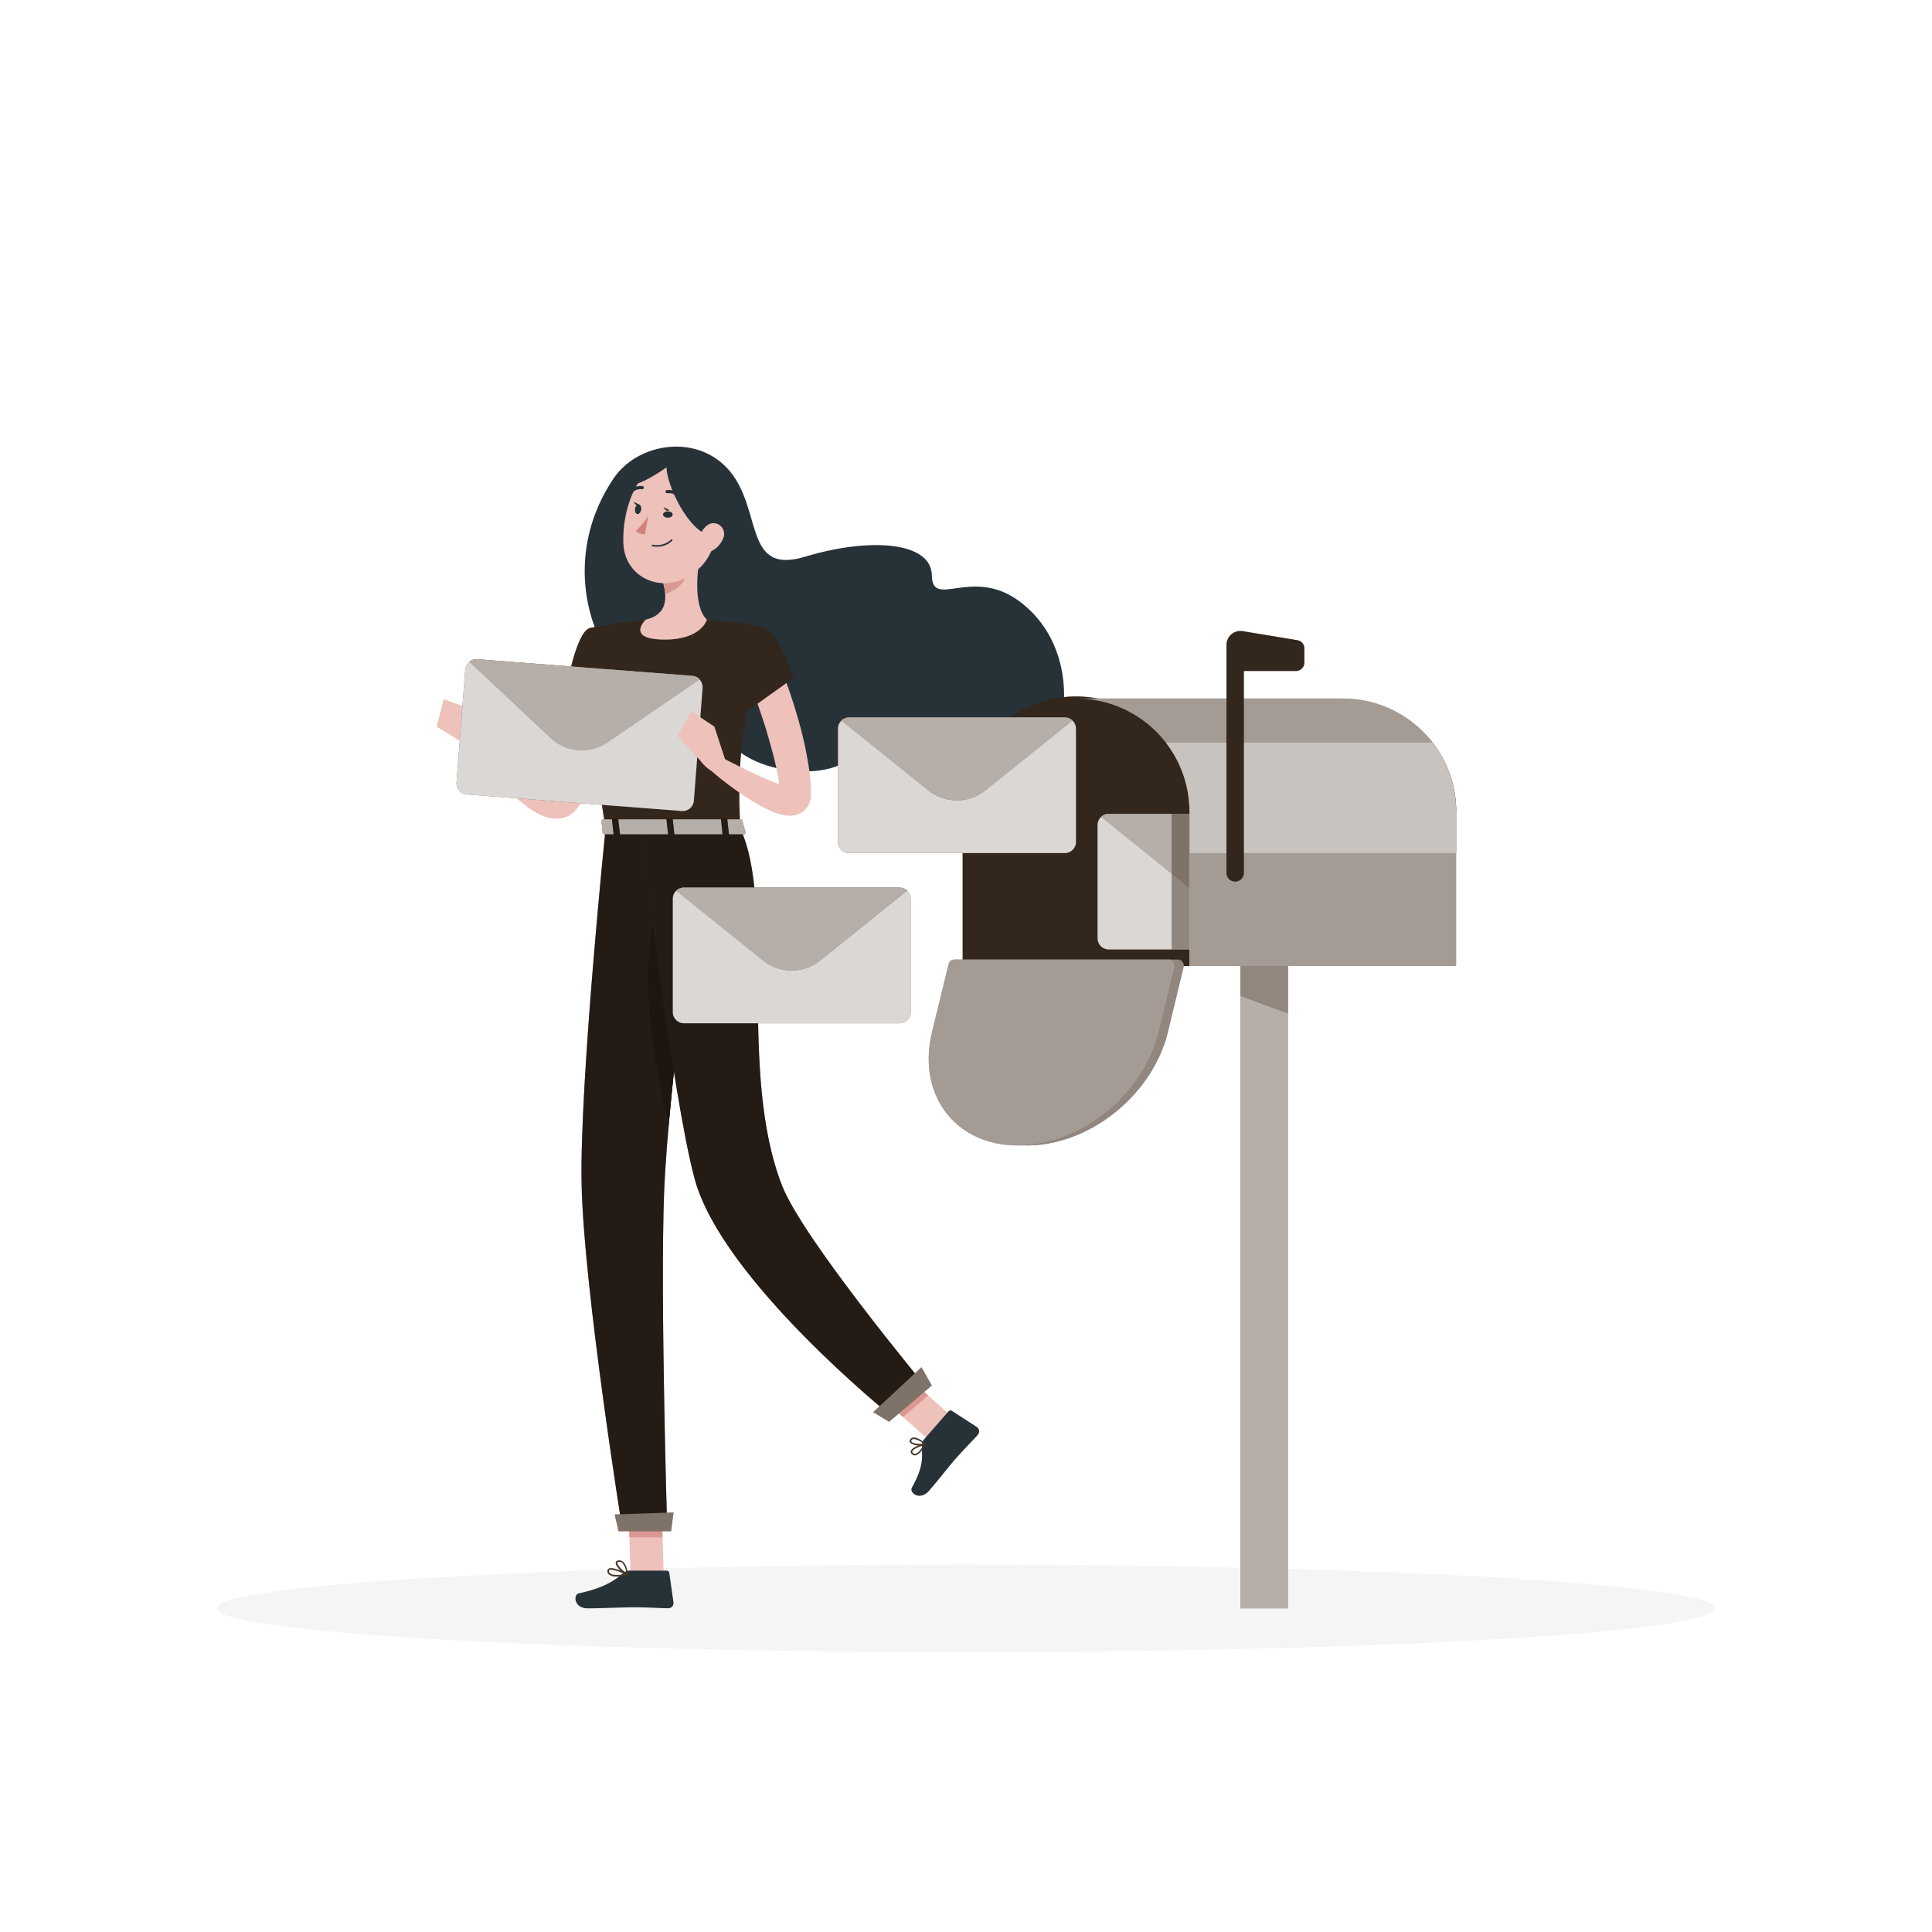 <svg class="animated" id="freepik_stories-mailbox" xmlns="http://www.w3.org/2000/svg" viewBox="0 0 500 500" version="1.1" xmlns:xlink="http://www.w3.org/1999/xlink" xmlns:svgjs="http://svgjs.com/svgjs"><style>svg#freepik_stories-mailbox:not(.animated) .animable {opacity: 0;}svg#freepik_stories-mailbox.animated #freepik--Character--inject-101 {animation: 3s Infinite  linear floating;animation-delay: 0s;}svg#freepik_stories-mailbox.animated #freepik--Mailbox--inject-101 {animation: 3s Infinite  linear floating;animation-delay: -1.5s;}            @keyframes floating {                0% {                    opacity: 1;                    transform: translateY(0px);                }                50% {                    transform: translateY(-10px);                }                100% {                    opacity: 1;                    transform: translateY(0px);                }            }        </style><g id="freepik--Shadow--inject-101" class="animable" style="transform-origin: 250px 416.24px;"><ellipse cx="250" cy="416.24" rx="193.89" ry="11.32" style="fill: rgb(245, 245, 245); transform-origin: 250px 416.24px;" id="eld1dtb2xlwui" class="animable"></ellipse></g><g id="freepik--Character--inject-101" class="animable" style="transform-origin: 194.196px 265.913px;"><path d="M158.6,173c-.17,2.85-.5,5.47-.87,8.18s-.88,5.36-1.45,8A89.24,89.24,0,0,1,151.46,205l-.86,1.92-.22.48-.11.24c0,.08-.06.14-.14.31a8.3,8.3,0,0,1-1.13,1.69,6.49,6.49,0,0,1-4.11,2.18,8.37,8.37,0,0,1-3.52-.37,16.82,16.82,0,0,1-4.45-2.3,37.58,37.58,0,0,1-3.38-2.73,77.7,77.7,0,0,1-10.7-12.33l3.32-2.81c1.85,1.74,3.79,3.5,5.72,5.18s3.92,3.28,5.91,4.71a32.58,32.58,0,0,0,3,1.92,10.17,10.17,0,0,0,2.63,1.11c.31.06.51,0,.37,0a1.23,1.23,0,0,0-.73.34c-.07.06-.08.07-.07,0l.3-.79.65-1.72a100.76,100.76,0,0,0,3.82-14.54c.5-2.48.85-5,1.23-7.52s.64-5.1.86-7.49Z" style="fill: rgb(238, 193, 187); transform-origin: 140.72px 192.175px;" id="el23rnai0y2i3" class="animable"></path><path d="M152.63,162.56c-3.54.9-6,15.45-6,15.45l9.74,6.63S165.7,170,163,166.07,157.78,161.25,152.63,162.56Z" style="fill: rgb(73, 54, 40); transform-origin: 155.06px 173.318px;" id="elrenh4p0041" class="animable"></path><g id="elvl4fee3zsub"><path d="M152.63,162.56c-3.54.9-6,15.45-6,15.45l9.74,6.63S165.7,170,163,166.07,157.78,161.25,152.63,162.56Z" style="opacity: 0.3; transform-origin: 155.06px 173.318px;" class="animable"></path></g><polygon points="152.94 165.81 150.23 180.48 155.7 184.19 152.94 165.81" style="fill: rgb(73, 54, 40); transform-origin: 152.965px 175px;" id="el400gr8435zh" class="animable"></polygon><g id="elmb4athtuh4l"><polygon points="152.94 165.81 150.23 180.48 155.7 184.19 152.94 165.81" style="opacity: 0.5; transform-origin: 152.965px 175px;" class="animable"></polygon></g><path d="M126.26,190.71l-4.64-7.32L119,191.71s3.8,4,7.24,3Z" style="fill: rgb(238, 193, 187); transform-origin: 122.63px 189.13px;" id="elq98nj194vvb" class="animable"></path><polygon points="114.83 180.97 113 188.05 118.99 191.71 121.62 183.39 114.83 180.97" style="fill: rgb(238, 193, 187); transform-origin: 117.31px 186.34px;" id="elp39in7mpmtr" class="animable"></polygon><polygon points="171.76 407.48 163.18 407.48 162.6 387.61 171.18 387.61 171.76 407.48" style="fill: rgb(238, 193, 187); transform-origin: 167.18px 397.545px;" id="eltkepnaqg3td" class="animable"></polygon><polygon points="247.46 367.63 240.92 373.18 225.96 359.82 232.5 354.27 247.46 367.63" style="fill: rgb(238, 193, 187); transform-origin: 236.71px 363.725px;" id="elabyic1t382a" class="animable"></polygon><path d="M239.13,372.52l6.34-7.26a.67.67,0,0,1,.89-.13l6.47,4.19a1.37,1.37,0,0,1,.24,2c-2.25,2.49-3.46,3.58-6.25,6.77-1.72,2-4,5-6.39,7.72s-5.18.52-4.43-.82c3.33-6,2.53-8.13,2.58-11.09A2.26,2.26,0,0,1,239.13,372.52Z" style="fill: rgb(38, 50, 56); transform-origin: 244.637px 376.061px;" id="el1joqpos16rw" class="animable"></path><path d="M162.88,406.48h9.64a.69.69,0,0,1,.69.59l1.09,7.63a1.36,1.36,0,0,1-1.37,1.52c-3.36-.06-5-.25-9.22-.25-2.61,0-8,.27-11.6.27s-3.8-3.56-2.3-3.89c6.73-1.44,9.37-3.44,11.64-5.34A2.26,2.26,0,0,1,162.88,406.48Z" style="fill: rgb(38, 50, 56); transform-origin: 161.619px 411.36px;" id="el0l83a3zk1cw" class="animable"></path><polygon points="162.6 387.62 162.9 397.86 171.48 397.86 171.19 387.62 162.6 387.62" style="fill: rgb(219, 151, 146); transform-origin: 167.04px 392.74px;" id="el54eygs6rksy" class="animable"></polygon><polygon points="232.5 354.27 225.96 359.83 233.68 366.71 240.22 361.15 232.5 354.27" style="fill: rgb(219, 151, 146); transform-origin: 233.09px 360.49px;" id="elh4u9tduhbaf" class="animable"></polygon><path d="M158.78,123.83c5.79-8.61,19.67-11.47,28.31-3.75,11,9.83,4.33,29.1,21.24,24s32.75-3.88,32.84,4.87,10.42-2.36,22.58,6.62c24.62,18.17,5.79,64.9-15.86,47.05-14.2-11.7-19.17-16.72-26.25-7.8s-32.29,4.71-34.55-6.54S168.75,182.5,160,172.67,146.43,142.18,158.78,123.83Z" style="fill: rgb(38, 50, 56); transform-origin: 213.356px 161.099px;" id="el9pi5p6z54nj" class="animable"></path><path d="M152.63,162.56s-4.09,1.44,4.1,51.78h34.84c-.59-14.18-.6-22.92,6.18-52a103.63,103.63,0,0,0-14.8-1.94,109.79,109.79,0,0,0-15.82,0C160.33,161,152.63,162.56,152.63,162.56Z" style="fill: rgb(73, 54, 40); transform-origin: 174.679px 187.227px;" id="elnsm9uzvb2v" class="animable"></path><g id="elgo954nb2k8"><path d="M152.63,162.56s-4.09,1.44,4.1,51.78h34.84c-.59-14.18-.6-22.92,6.18-52a103.63,103.63,0,0,0-14.8-1.94,109.79,109.79,0,0,0-15.82,0C160.33,161,152.63,162.56,152.63,162.56Z" style="opacity: 0.3; transform-origin: 174.679px 187.227px;" class="animable"></path></g><path d="M181.38,142.55c-1,5.09-2,14.42,1.57,17.82,0,0-1.39,5.16-10.85,5.16-10.4,0-5-5.16-5-5.16,5.67-1.36,5.53-5.57,4.54-9.53Z" style="fill: rgb(238, 193, 187); transform-origin: 174.324px 154.04px;" id="el7wqzlvj2anj" class="animable"></path><path d="M177.42,145.93l-5.75,4.91a15.33,15.33,0,0,1,.49,2.81c2.17-.32,5.15-2.7,5.38-5A7.62,7.62,0,0,0,177.42,145.93Z" style="fill: rgb(219, 151, 146); transform-origin: 174.64px 149.79px;" id="elw9my4rzhbl" class="animable"></path><path d="M186.75,133.21c-2,8.28-2.66,11.83-7.65,15.37-7.5,5.34-17.23,1.07-17.75-7.63-.47-7.84,2.88-20.06,11.66-21.94A11.61,11.61,0,0,1,186.75,133.21Z" style="fill: rgb(238, 193, 187); transform-origin: 174.207px 134.836px;" id="el5og5u9446hm" class="animable"></path><path d="M156.73,214.34s-6.77,66.09-6.21,92.25c.59,27.22,10.56,89.28,10.56,89.28h11.6s-1.84-60.47-.81-87.2c1.12-29.13,10.37-94.33,10.37-94.33Z" style="fill: rgb(73, 54, 40); transform-origin: 166.364px 305.105px;" id="el18loy920h4j" class="animable"></path><g id="elx13y42ywbi"><path d="M156.73,214.34s-6.77,66.09-6.21,92.25c.59,27.22,10.56,89.28,10.56,89.28h11.6s-1.84-60.47-.81-87.2c1.12-29.13,10.37-94.33,10.37-94.33Z" style="opacity: 0.5; transform-origin: 166.364px 305.105px;" class="animable"></path></g><polygon points="173.68 396.29 160.07 396.29 159.07 391.95 174.32 391.42 173.68 396.29" style="fill: rgb(73, 54, 40); transform-origin: 166.695px 393.855px;" id="elehwmsfbeu0q" class="animable"></polygon><g id="elq2bz88h05te"><polygon points="173.68 396.29 160.07 396.29 159.07 391.95 174.32 391.42 173.68 396.29" style="fill: rgb(255, 255, 255); opacity: 0.3; transform-origin: 166.695px 393.855px;" class="animable"></polygon></g><path d="M171.75,230.79c-8.55,17.21-1.71,48.62,1.31,60.3,1.56-17.54,4.17-39,6.21-54.75C178,227.43,175.7,222.85,171.75,230.79Z" style="fill: rgb(73, 54, 40); transform-origin: 173.437px 258.895px;" id="elxzt44308c" class="animable"></path><g id="elgpuqsn1aj6v"><path d="M171.75,230.79c-8.55,17.21-1.71,48.62,1.31,60.3,1.56-17.54,4.17-39,6.21-54.75C178,227.43,175.7,222.85,171.75,230.79Z" style="opacity: 0.6; transform-origin: 173.437px 258.895px;" class="animable"></path></g><path d="M165.93,214.34s7.89,68.71,13.85,90.77c7.08,26.19,51,61.43,51,61.43l8.91-7.57s-31.86-38.29-37.27-52.08c-11.55-29.45-1.66-73.33-10.89-92.55Z" style="fill: rgb(73, 54, 40); transform-origin: 202.81px 290.44px;" id="elk0dpeotfw1r" class="animable"></path><g id="el4so6dbac8ag"><path d="M165.93,214.34s7.89,68.71,13.85,90.77c7.08,26.19,51,61.43,51,61.43l8.91-7.57s-31.86-38.29-37.27-52.08c-11.55-29.45-1.66-73.33-10.89-92.55Z" style="opacity: 0.5; transform-origin: 202.81px 290.44px;" class="animable"></path></g><polygon points="241.16 358.56 230.09 367.96 225.96 365.48 238.47 353.84 241.16 358.56" style="fill: rgb(73, 54, 40); transform-origin: 233.56px 360.9px;" id="els1hd9tpjdi" class="animable"></polygon><g id="elfyenxyee4ou"><polygon points="241.16 358.56 230.09 367.96 225.96 365.48 238.47 353.84 241.16 358.56" style="fill: rgb(255, 255, 255); opacity: 0.3; transform-origin: 233.56px 360.9px;" class="animable"></polygon></g><g id="eleag5y798xq"><ellipse cx="172.84" cy="133.16" rx="1.25" ry="0.82" style="fill: rgb(38, 50, 56); transform-origin: 172.84px 133.16px; transform: rotate(-79.96deg);" class="animable"></ellipse></g><path d="M165.94,131.94c-.12.68-.58,1.17-1,1.09s-.71-.7-.59-1.38.58-1.17,1-1.09S166.06,131.26,165.94,131.94Z" style="fill: rgb(38, 50, 56); transform-origin: 165.145px 131.795px;" id="elc67ztacaj27" class="animable"></path><path d="M165.54,130.63l-1.55-.76S164.6,131.3,165.54,130.63Z" style="fill: rgb(38, 50, 56); transform-origin: 164.765px 130.339px;" id="elnoyr4i6dd4" class="animable"></path><path d="M167.77,133.47a18.61,18.61,0,0,1-3.2,3.92,3,3,0,0,0,2.35.88Z" style="fill: rgb(212, 130, 125); transform-origin: 166.17px 135.874px;" id="elz3xkj56oter" class="animable"></path><path d="M170,141.49a6,6,0,0,1-1.16-.11.2.2,0,0,1-.16-.23.21.21,0,0,1,.23-.17,5.51,5.51,0,0,0,4.78-1.33.2.2,0,0,1,.28,0,.2.2,0,0,1,0,.29A5.65,5.65,0,0,1,170,141.49Z" style="fill: rgb(38, 50, 56); transform-origin: 171.355px 140.542px;" id="el3sfvhxuzh81" class="animable"></path><path d="M173.35,118.31c-3.83,2.2,5.62,23,12.53,20.08s4.67-14.53,1.25-17.45S178.66,115.27,173.35,118.31Z" style="fill: rgb(38, 50, 56); transform-origin: 181.427px 127.827px;" id="eleqoy8koef9t" class="animable"></path><path d="M171.2,117.33s-4.61.67-7.69,6.42,14.62-5.62,12.12-6.42A7,7,0,0,0,171.2,117.33Z" style="fill: rgb(38, 50, 56); transform-origin: 169.511px 121.169px;" id="el4ee60hwdvxo" class="animable"></path><path d="M187.1,139.45a6.17,6.17,0,0,1-3.37,3.35c-2,.82-3.27-.93-2.91-3,.33-1.83,1.77-4.46,3.9-4.41A2.79,2.79,0,0,1,187.1,139.45Z" style="fill: rgb(238, 193, 187); transform-origin: 184.083px 139.198px;" id="eluecjdkwjnhp" class="animable"></path><path d="M175.75,128.82a.42.42,0,0,1-.29-.12,3.2,3.2,0,0,0-2.74-1.06.41.41,0,0,1-.47-.33.4.4,0,0,1,.32-.47,4,4,0,0,1,3.48,1.3.41.41,0,0,1,0,.57A.38.38,0,0,1,175.75,128.82Z" style="fill: rgb(38, 50, 56); transform-origin: 174.204px 127.815px;" id="elbj9wc3brw86" class="animable"></path><path d="M163.14,127.78a.39.39,0,0,1-.28-.12.41.41,0,0,1,0-.57,4,4,0,0,1,3.48-1.29.41.41,0,0,1-.15.8,3.23,3.23,0,0,0-2.74,1.05A.43.43,0,0,1,163.14,127.78Z" style="fill: rgb(38, 50, 56); transform-origin: 164.685px 126.774px;" id="elodz3zpr70sm" class="animable"></path><path d="M201.51,171.48a135.51,135.51,0,0,1,4.87,14,96.52,96.52,0,0,1,3.17,14.71c.13,1.29.28,2.56.32,3.9l0,1a7,7,0,0,1-.15,2,5.59,5.59,0,0,1-.65,1.56,5.08,5.08,0,0,1-1.31,1.42,5.43,5.43,0,0,1-2.71,1,7.16,7.16,0,0,1-1.78-.05,10.2,10.2,0,0,1-1.32-.27,18.37,18.37,0,0,1-2.14-.74,33,33,0,0,1-3.57-1.78,82,82,0,0,1-12.11-8.69l2.46-3.59c4.21,2.13,8.49,4.35,12.68,6.06,1,.43,2.09.8,3.05,1.09a11,11,0,0,0,1.31.31,2.82,2.82,0,0,0,.46,0c.1,0,.15,0,0,0a1.92,1.92,0,0,0-1,.41,2.78,2.78,0,0,0-1,1.49c-.1.33-.06.61-.1.17l-.09-.81c-.09-1.07-.29-2.17-.47-3.27-.4-2.22-.88-4.45-1.49-6.68s-1.22-4.47-1.91-6.7c-1.43-4.43-3-8.95-4.64-13.23Z" style="fill: rgb(238, 193, 187); transform-origin: 197.008px 191.292px;" id="el5j8c6w36jhh" class="animable"></path><path d="M197.75,162.31c3.49,1.07,7.68,13.09,7.68,13.09l-13.54,9.68s-4.94-10-3.48-14.55C189.94,165.83,193.76,161.1,197.75,162.31Z" style="fill: rgb(73, 54, 40); transform-origin: 196.785px 173.599px;" id="elraz1p2vgam" class="animable"></path><g id="el8cdunk80bxl"><path d="M197.75,162.31c3.49,1.07,7.68,13.09,7.68,13.09l-13.54,9.68s-4.94-10-3.48-14.55C189.94,165.83,193.76,161.1,197.75,162.31Z" style="opacity: 0.3; transform-origin: 196.785px 173.599px;" class="animable"></path></g><path d="M236.79,376.66a1.19,1.19,0,0,1-.91-.47.68.68,0,0,1-.16-.68c.31-1.05,3.29-1.9,3.63-2a.21.21,0,0,1,.21.07.2.2,0,0,1,0,.22c-.54,1-1.59,2.73-2.68,2.85Zm2.2-2.61c-1.18.37-2.72,1-2.88,1.58a.26.26,0,0,0,.08.3.77.77,0,0,0,.68.32C237.45,376.18,238.23,375.37,239,374.05Z" style="fill: rgb(73, 54, 40); transform-origin: 237.64px 375.082px;" id="elli4ofzf7x7k" class="animable"></path><path d="M238.05,374.08a3.58,3.58,0,0,1-2.49-.69.72.72,0,0,1,0-.89,1,1,0,0,1,.77-.47c1.23-.17,3.1,1.46,3.18,1.53a.22.22,0,0,1,.07.19.21.21,0,0,1-.14.15A4.81,4.81,0,0,1,238.05,374.08Zm-1.51-1.66h-.13a.69.69,0,0,0-.49.3c-.14.21-.09.33,0,.41.36.48,2.05.66,3.08.47A5.13,5.13,0,0,0,236.54,372.42Z" style="fill: rgb(73, 54, 40); transform-origin: 237.494px 373.058px;" id="ellhfw7hff6ta" class="animable"></path><path d="M159.66,408a3.26,3.26,0,0,1-2.08-.52,1.16,1.16,0,0,1-.37-1,.65.65,0,0,1,.35-.54c1.05-.58,4.47,1.17,4.86,1.37a.19.19,0,0,1,.1.21.2.2,0,0,1-.16.17A15,15,0,0,1,159.66,408Zm-1.53-1.77a.86.86,0,0,0-.38.07.27.27,0,0,0-.13.22.71.71,0,0,0,.23.65c.52.47,1.93.55,3.84.24A11,11,0,0,0,158.13,406.21Z" style="fill: rgb(73, 54, 40); transform-origin: 159.863px 406.918px;" id="el7yhzffsyaky" class="animable"></path><path d="M162.32,407.68a.11.11,0,0,1-.08,0c-1-.46-3.05-2.31-2.89-3.28,0-.23.2-.52.76-.57a1.43,1.43,0,0,1,1.13.35c1.08.89,1.28,3.2,1.28,3.3a.18.18,0,0,1-.08.18A.19.19,0,0,1,162.32,407.68Zm-2-3.48h-.12c-.38,0-.4.19-.41.23-.09.59,1.28,2,2.32,2.68a4.68,4.68,0,0,0-1.09-2.65A1,1,0,0,0,160.28,404.2Z" style="fill: rgb(73, 54, 40); transform-origin: 160.932px 405.753px;" id="elf33alzsweit" class="animable"></path><path d="M192.09,212.3l.89,3.12c.12.24-.16.49-.57.49H156.55c-.31,0-.57-.16-.59-.35l-.32-3.12c0-.22.25-.4.6-.4h35.28A.63.63,0,0,1,192.09,212.3Z" style="fill: rgb(73, 54, 40); transform-origin: 174.324px 213.974px;" id="elniqv3qvjkag" class="animable"></path><g id="eljulglgvkyeg"><path d="M192.09,212.3l.89,3.12c.12.24-.16.49-.57.49H156.55c-.31,0-.57-.16-.59-.35l-.32-3.12c0-.22.25-.4.6-.4h35.28A.63.63,0,0,1,192.09,212.3Z" style="fill: rgb(255, 255, 255); opacity: 0.6; transform-origin: 174.324px 213.974px;" class="animable"></path></g><path d="M187.35,216.24h1c.18,0,.33-.09.32-.21l-.45-4.05c0-.12-.18-.22-.36-.22h-.95c-.19,0-.33.1-.32.22L187,216C187,216.15,187.16,216.24,187.35,216.24Z" style="fill: rgb(73, 54, 40); transform-origin: 187.63px 214px;" id="elu8768yu247" class="animable"></path><g id="el087v30ezyenp"><path d="M187.35,216.24h1c.18,0,.33-.09.32-.21l-.45-4.05c0-.12-.18-.22-.36-.22h-.95c-.19,0-.33.1-.32.22L187,216C187,216.15,187.16,216.24,187.35,216.24Z" style="opacity: 0.5; transform-origin: 187.63px 214px;" class="animable"></path></g><path d="M159.21,216.24h.94c.19,0,.34-.09.32-.21L160,212c0-.12-.18-.22-.37-.22h-.94c-.19,0-.33.1-.32.22l.44,4.05C158.86,216.15,159,216.24,159.21,216.24Z" style="fill: rgb(73, 54, 40); transform-origin: 159.421px 214.01px;" id="elg83mq3l2aaw" class="animable"></path><g id="el0ml5pjtwy1t"><path d="M159.21,216.24h.94c.19,0,.34-.09.32-.21L160,212c0-.12-.18-.22-.37-.22h-.94c-.19,0-.33.1-.32.22l.44,4.05C158.86,216.15,159,216.24,159.21,216.24Z" style="opacity: 0.5; transform-origin: 159.421px 214.01px;" class="animable"></path></g><path d="M173.28,216.24h.95c.18,0,.33-.09.31-.21L174.1,212c0-.12-.18-.22-.37-.22h-.94c-.19,0-.33.1-.32.22l.44,4.05C172.93,216.15,173.09,216.24,173.28,216.24Z" style="fill: rgb(73, 54, 40); transform-origin: 173.506px 214.01px;" id="el04s631bfdsym" class="animable"></path><g id="el70slrbaxyz4"><path d="M173.28,216.24h.95c.18,0,.33-.09.31-.21L174.1,212c0-.12-.18-.22-.37-.22h-.94c-.19,0-.33.1-.32.22l.44,4.05C172.93,216.15,173.09,216.24,173.28,216.24Z" style="opacity: 0.5; transform-origin: 173.506px 214.01px;" class="animable"></path></g><path d="M187.77,196.87l-2.88-8.81-4.6,7.42s2.71,4.8,6.27,4.73Z" style="fill: rgb(238, 193, 187); transform-origin: 184.03px 194.135px;" id="el5balu4ug5sl" class="animable"></path><path d="M181.83,178l-2.26,29.24a2.89,2.89,0,0,1-3.1,2.65l-55.66-4.29a2.9,2.9,0,0,1-2.66-3.1l2.26-29.24a2.87,2.87,0,0,1,1.08-2,2.93,2.93,0,0,1,2-.63l55.66,4.3a2.89,2.89,0,0,1,2.66,3.1Z" style="fill: rgb(73, 54, 40); transform-origin: 149.986px 190.261px;" id="elyxlig8358w" class="animable"></path><g id="elb7wzbvsqze"><path d="M181.83,178l-2.26,29.24a2.89,2.89,0,0,1-3.1,2.65l-55.66-4.29a2.9,2.9,0,0,1-2.66-3.1l2.26-29.24a2.87,2.87,0,0,1,1.08-2,2.93,2.93,0,0,1,2-.63l55.66,4.3a2.89,2.89,0,0,1,2.66,3.1Z" style="fill: rgb(255, 255, 255); opacity: 0.8; transform-origin: 149.986px 190.261px;" class="animable"></path></g><path d="M181.07,175.78l-23.84,16.31A11.77,11.77,0,0,1,142.55,191l-21.06-19.77a2.93,2.93,0,0,1,2-.63l55.66,4.3A2.94,2.94,0,0,1,181.07,175.78Z" style="fill: rgb(73, 54, 40); transform-origin: 151.28px 182.375px;" id="el5jk50j5zusx" class="animable"></path><g id="el7048lieq48c"><path d="M181.07,175.78l-23.84,16.31A11.77,11.77,0,0,1,142.55,191l-21.06-19.77a2.93,2.93,0,0,1,2-.63l55.66,4.3A2.94,2.94,0,0,1,181.07,175.78Z" style="fill: rgb(255, 255, 255); opacity: 0.6; transform-origin: 151.28px 182.375px;" class="animable"></path></g><polygon points="178.9 184.05 175.39 190.46 181.07 196.65 184.89 188.06 178.9 184.05" style="fill: rgb(238, 193, 187); transform-origin: 180.14px 190.35px;" id="eli5sizgz7se7" class="animable"></polygon><path d="M173.25,132l-1.56-.76S172.31,132.66,173.25,132Z" style="fill: rgb(38, 50, 56); transform-origin: 172.47px 131.707px;" id="eleqbijw0ue8p" class="animable"></path></g><g id="freepik--Mailbox--inject-101" class="animable animator-active" style="transform-origin: 275.505px 289.766px;"><rect x="321.03" y="250" width="12.26" height="166.24" style="fill: rgb(73, 54, 40); transform-origin: 327.16px 333.12px;" id="elgb6bet8mv4k" class="animable"></rect><g id="elgdb4hvqoi4"><rect x="321.03" y="250" width="12.26" height="166.24" style="fill: rgb(255, 255, 255); opacity: 0.6; transform-origin: 327.16px 333.12px;" class="animable"></rect></g><polygon points="321.03 250 333.29 250 333.29 262.26 321.03 257.75 321.03 250" style="fill: rgb(73, 54, 40); transform-origin: 327.16px 256.13px;" id="el1kkpi9t6656" class="animable"></polygon><g id="elm2ys01kq9he"><polygon points="321.03 250 333.29 250 333.29 262.26 321.03 257.75 321.03 250" style="fill: rgb(255, 255, 255); opacity: 0.4; transform-origin: 327.16px 256.13px;" class="animable"></polygon></g><path d="M307.8,210.12a29.34,29.34,0,1,0-58.67,0V250H307.8Z" style="fill: rgb(73, 54, 40); transform-origin: 278.465px 215.119px;" id="elhrxnsja01yp" class="animable"></path><g id="elro1akcdnmk"><path d="M307.8,210.12a29.34,29.34,0,1,0-58.67,0V250H307.8Z" style="opacity: 0.3; transform-origin: 278.465px 215.119px;" class="animable"></path></g><path d="M243.57,267.11c-3.92,16.2,6,29.33,22.24,29.33s32.51-13.13,36.43-29.33l4.08-16.87a1.54,1.54,0,0,0-1.5-1.91H249.33a1.55,1.55,0,0,0-1.5,1.19Z" style="fill: rgb(73, 54, 40); transform-origin: 274.54px 272.385px;" id="el64gkkee3kde" class="animable"></path><g id="el5c4h6wwkqc8"><path d="M243.57,267.11c-3.92,16.2,6,29.33,22.24,29.33s32.51-13.13,36.43-29.33l4.08-16.87a1.54,1.54,0,0,0-1.5-1.91H249.33a1.55,1.55,0,0,0-1.5,1.19Z" style="fill: rgb(255, 255, 255); opacity: 0.4; transform-origin: 274.54px 272.385px;" class="animable"></path></g><path d="M241.21,267.11c-3.92,16.2,6,29.33,22.24,29.33s32.51-13.13,36.43-29.33L304,250.24a1.54,1.54,0,0,0-1.5-1.91H247a1.55,1.55,0,0,0-1.5,1.19Z" style="fill: rgb(73, 54, 40); transform-origin: 272.2px 272.385px;" id="elk2rdkvsgbp" class="animable"></path><g id="elwlaxieq4hts"><path d="M241.21,267.11c-3.92,16.2,6,29.33,22.24,29.33s32.51-13.13,36.43-29.33L304,250.24a1.54,1.54,0,0,0-1.5-1.91H247a1.55,1.55,0,0,0-1.5,1.19Z" style="fill: rgb(255, 255, 255); opacity: 0.5; transform-origin: 272.2px 272.385px;" class="animable"></path></g><path d="M376.84,210.11V250h-69V210.11a29.34,29.34,0,0,0-29.33-29.33h69.05a29.34,29.34,0,0,1,29.33,29.33Z" style="fill: rgb(73, 54, 40); transform-origin: 327.7px 215.39px;" id="el85pxlr4ivv" class="animable"></path><g id="eludkmplvr96"><path d="M376.84,210.11V250h-69V210.11a29.34,29.34,0,0,0-29.33-29.33h69.05a29.34,29.34,0,0,1,29.33,29.33Z" style="fill: rgb(255, 255, 255); opacity: 0.5; transform-origin: 327.7px 215.39px;" class="animable"></path></g><path d="M376.84,210.11v10.67h-69V210.11a29.13,29.13,0,0,0-6.18-18h69.05A29.13,29.13,0,0,1,376.84,210.11Z" style="fill: rgb(73, 54, 40); transform-origin: 339.25px 206.445px;" id="elmlb4ae677fs" class="animable"></path><g id="elckqr7pdcy2d"><path d="M376.84,210.11v10.67h-69V210.11a29.13,29.13,0,0,0-6.18-18h69.05A29.13,29.13,0,0,1,376.84,210.11Z" style="fill: rgb(255, 255, 255); opacity: 0.7; transform-origin: 339.25px 206.445px;" class="animable"></path></g><path d="M317.41,225.92v-59a3.62,3.62,0,0,1,4.21-3.58l14.14,2.34a2.16,2.16,0,0,1,1.81,2.14v3.66a2.17,2.17,0,0,1-2.17,2.17H321.91v52.25a2.25,2.25,0,0,1-2.25,2.25h0A2.25,2.25,0,0,1,317.41,225.92Z" style="fill: rgb(73, 54, 40); transform-origin: 327.49px 195.721px;" id="elcsslhj0dgf" class="animable"></path><g id="eljrywkhrj5p"><path d="M317.41,225.92v-59a3.62,3.62,0,0,1,4.21-3.58l14.14,2.34a2.16,2.16,0,0,1,1.81,2.14v3.66a2.17,2.17,0,0,1-2.17,2.17H321.91v52.25a2.25,2.25,0,0,1-2.25,2.25h0A2.25,2.25,0,0,1,317.41,225.92Z" style="opacity: 0.3; transform-origin: 327.49px 195.721px;" class="animable"></path></g><path d="M278.46,188.57v29.32a2.9,2.9,0,0,1-2.88,2.89H219.75a2.9,2.9,0,0,1-2.88-2.89V188.57a2.9,2.9,0,0,1,2.88-2.89h55.83a2.9,2.9,0,0,1,2.88,2.89Z" style="fill: rgb(73, 54, 40); transform-origin: 247.665px 203.23px;" id="el0mo3pa24dhe" class="animable"></path><g id="elb0wkisqjd4a"><path d="M278.46,188.57v29.32a2.9,2.9,0,0,1-2.88,2.89H219.75a2.9,2.9,0,0,1-2.88-2.89V188.57a2.9,2.9,0,0,1,2.88-2.89h55.83a2.9,2.9,0,0,1,2.88,2.89Z" style="fill: rgb(255, 255, 255); opacity: 0.8; transform-origin: 247.665px 203.23px;" class="animable"></path></g><path d="M277.54,186.46,255,204.55a11.78,11.78,0,0,1-14.73,0l-22.51-18.09a2.89,2.89,0,0,1,2-.78h55.83A2.89,2.89,0,0,1,277.54,186.46Z" style="fill: rgb(73, 54, 40); transform-origin: 247.65px 196.408px;" id="elmjf11zd1gi" class="animable"></path><g id="elogax0mah0w7"><path d="M277.54,186.46,255,204.55a11.78,11.78,0,0,1-14.73,0l-22.51-18.09a2.89,2.89,0,0,1,2-.78h55.83A2.89,2.89,0,0,1,277.54,186.46Z" style="fill: rgb(255, 255, 255); opacity: 0.6; transform-origin: 247.65px 196.408px;" class="animable"></path></g><path d="M235.68,232.6v29.33a2.89,2.89,0,0,1-2.88,2.89H177a2.9,2.9,0,0,1-2.88-2.89V232.6a2.88,2.88,0,0,1,2.88-2.88H232.8a2.88,2.88,0,0,1,2.88,2.88Z" style="fill: rgb(73, 54, 40); transform-origin: 204.9px 247.27px;" id="elfvgttt6xwj" class="animable"></path><g id="elgnd01c361h"><path d="M235.68,232.6v29.33a2.89,2.89,0,0,1-2.88,2.89H177a2.9,2.9,0,0,1-2.88-2.89V232.6a2.88,2.88,0,0,1,2.88-2.88H232.8a2.88,2.88,0,0,1,2.88,2.88Z" style="fill: rgb(255, 255, 255); opacity: 0.8; transform-origin: 204.9px 247.27px;" class="animable"></path></g><path d="M234.76,230.49l-22.51,18.09a11.75,11.75,0,0,1-14.73,0L175,230.49a2.88,2.88,0,0,1,2-.77H232.8A2.85,2.85,0,0,1,234.76,230.49Z" style="fill: rgb(73, 54, 40); transform-origin: 204.88px 240.447px;" id="ellsifgrer2v" class="animable"></path><g id="el0jzklr2ifr08"><path d="M234.76,230.49l-22.51,18.09a11.75,11.75,0,0,1-14.73,0L175,230.49a2.88,2.88,0,0,1,2-.77H232.8A2.85,2.85,0,0,1,234.76,230.49Z" style="fill: rgb(255, 255, 255); opacity: 0.6; transform-origin: 204.88px 240.447px;" class="animable"></path></g><path d="M307.8,210.62v35.1H286.94a2.9,2.9,0,0,1-2.89-2.89V213.51a2.91,2.91,0,0,1,2.89-2.89Z" style="fill: rgb(73, 54, 40); transform-origin: 295.925px 228.17px;" id="el8sqrq2dm0kx" class="animable"></path><g id="elbdmi1nrybbs"><path d="M307.8,210.62v35.1H286.94a2.9,2.9,0,0,1-2.89-2.89V213.51a2.91,2.91,0,0,1,2.89-2.89Z" style="fill: rgb(255, 255, 255); opacity: 0.8; transform-origin: 295.925px 228.17px;" class="animable"></path></g><path d="M307.8,210.62v19.1a3.55,3.55,0,0,1-.31-.23L285,211.4a2.85,2.85,0,0,1,2-.78Z" style="fill: rgb(73, 54, 40); transform-origin: 296.4px 220.17px;" id="eldeobs1y88s" class="animable"></path><g id="elyvfaa7q6clc"><path d="M307.8,210.62v19.1a3.55,3.55,0,0,1-.31-.23L285,211.4a2.85,2.85,0,0,1,2-.78Z" style="fill: rgb(255, 255, 255); opacity: 0.6; transform-origin: 296.4px 220.17px;" class="animable"></path></g><g id="elueootkdwwfh"><rect x="303.22" y="210.62" width="4.57" height="35.1" style="fill: rgb(73, 54, 40); opacity: 0.5; transform-origin: 305.505px 228.17px;" class="animable"></rect></g></g><defs>     <filter id="active" height="200%">         <feMorphology in="SourceAlpha" result="DILATED" operator="dilate" radius="2"></feMorphology>                <feFlood flood-color="#32DFEC" flood-opacity="1" result="PINK"></feFlood>        <feComposite in="PINK" in2="DILATED" operator="in" result="OUTLINE"></feComposite>        <feMerge>            <feMergeNode in="OUTLINE"></feMergeNode>            <feMergeNode in="SourceGraphic"></feMergeNode>        </feMerge>    </filter>    <filter id="hover" height="200%">        <feMorphology in="SourceAlpha" result="DILATED" operator="dilate" radius="2"></feMorphology>                <feFlood flood-color="#ff0000" flood-opacity="0.5" result="PINK"></feFlood>        <feComposite in="PINK" in2="DILATED" operator="in" result="OUTLINE"></feComposite>        <feMerge>            <feMergeNode in="OUTLINE"></feMergeNode>            <feMergeNode in="SourceGraphic"></feMergeNode>        </feMerge>            <feColorMatrix type="matrix" values="0   0   0   0   0                0   1   0   0   0                0   0   0   0   0                0   0   0   1   0 "></feColorMatrix>    </filter></defs></svg>